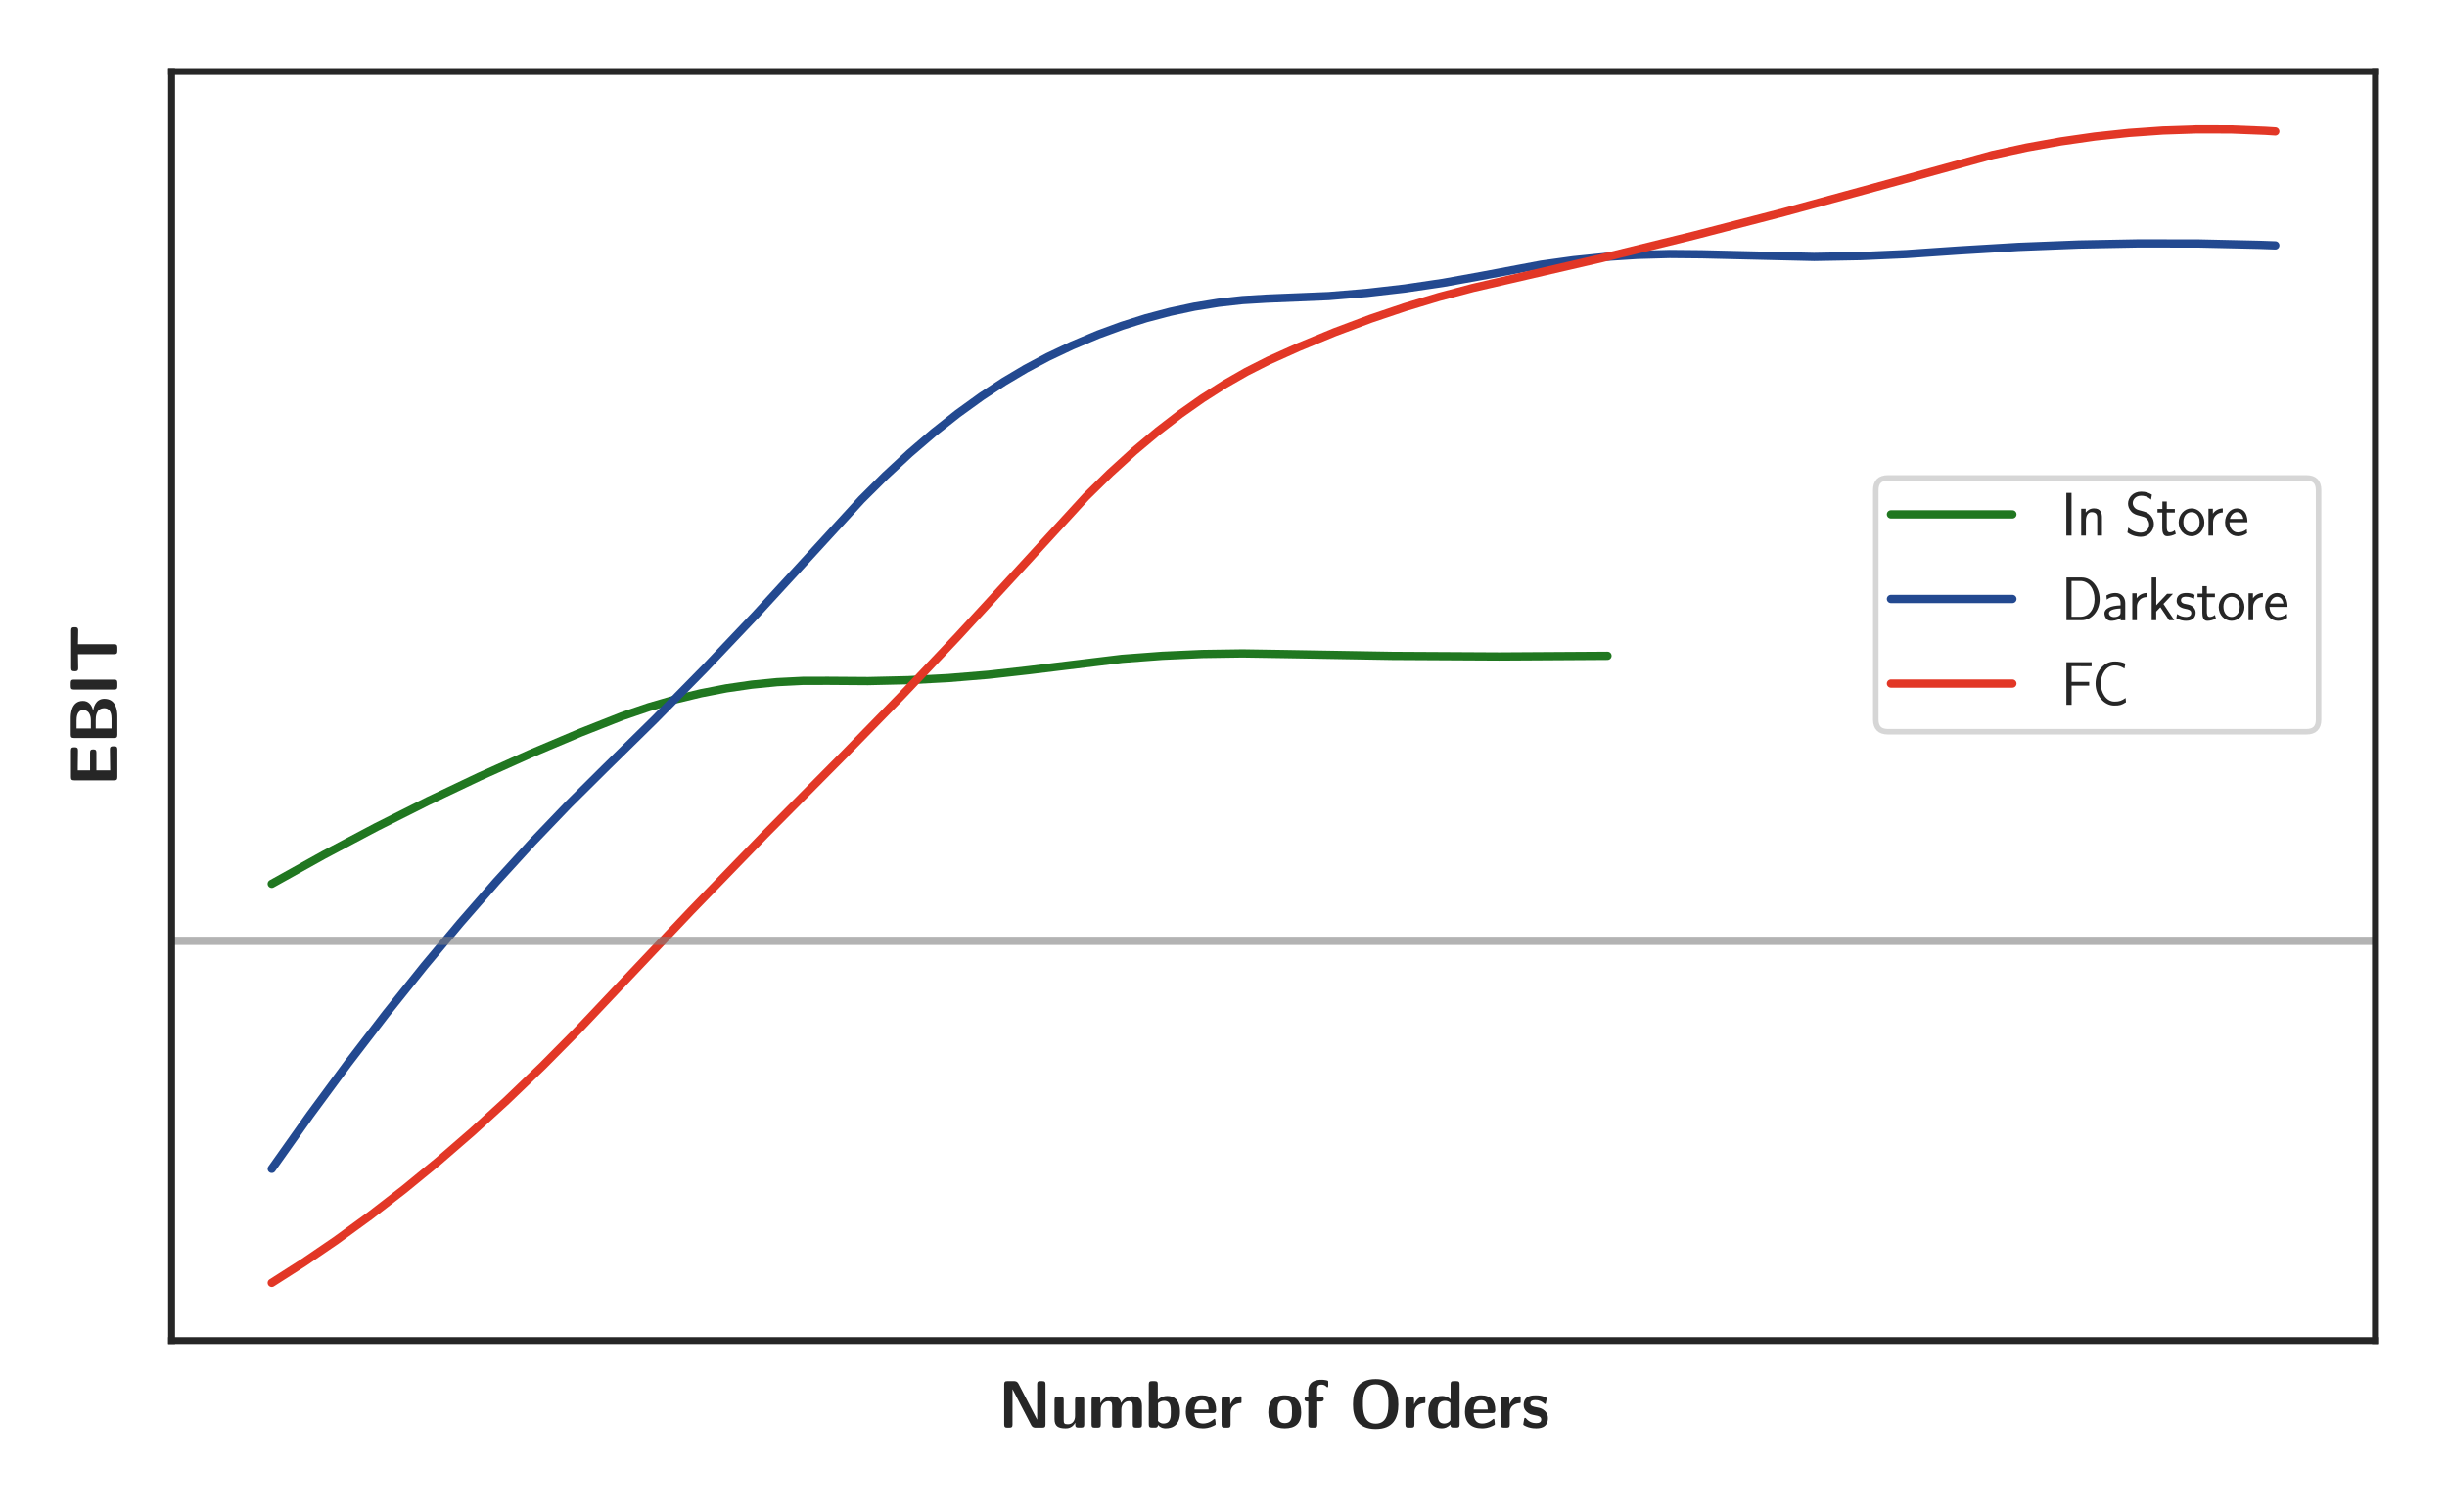 <?xml version="1.0" encoding="utf-8" standalone="no"?>
<!DOCTYPE svg PUBLIC "-//W3C//DTD SVG 1.1//EN"
  "http://www.w3.org/Graphics/SVG/1.1/DTD/svg11.dtd">
<svg xmlns:xlink="http://www.w3.org/1999/xlink" width="443.337pt" height="273.998pt" viewBox="0 0 443.337 273.998" xmlns="http://www.w3.org/2000/svg" version="1.1">
 <defs>
  <style type="text/css">*{stroke-linejoin: round; stroke-linecap: butt}</style>
 </defs>
 <g id="figure_1">
  <g id="patch_1">
   <path d="M 0 273.998 
L 443.337 273.998 
L 443.337 0 
L 0 0 
z
" style="fill: #ffffff"/>
  </g>
  <g id="axes_1">
   <g id="patch_2">
    <path d="M 31.087 242.911 
L 430.377 242.911 
L 430.377 12.96 
L 31.087 12.96 
z
" style="fill: #ffffff"/>
   </g>
   <g id="matplotlib.axis_1">
    <g id="xtick_1">
     <g id="line2d_1"/>
    </g>
    <g id="xtick_2">
     <g id="line2d_2"/>
    </g>
    <g id="xtick_3">
     <g id="line2d_3"/>
    </g>
    <g id="xtick_4">
     <g id="line2d_4"/>
    </g>
    <g id="xtick_5">
     <g id="line2d_5"/>
    </g>
    <g id="text_1">
     <!-- \textbf{Number of Orders} -->
     <g style="fill: #262626" transform="translate(180.822 258.713)scale(0.12 -0.12)">
      <defs>
       <path id="CMSSBX10-4e" d="M 1939 4160 
C 1805 4416 1613 4416 1485 4416 
L 890 4416 
C 659 4416 582 4345 582 4109 
L 582 306 
C 582 76 653 0 890 0 
L 1062 0 
C 1306 0 1370 83 1370 306 
L 1370 3645 
L 1376 3645 
L 3136 255 
C 3270 0 3462 0 3590 0 
L 4186 0 
C 4429 0 4493 83 4493 306 
L 4493 4109 
C 4493 4313 4448 4416 4186 4416 
L 4013 4416 
C 3770 4416 3706 4332 3706 4109 
L 3706 770 
L 3699 770 
L 1939 4160 
z
" transform="scale(0.016)"/>
       <path id="CMSSBX10-75" d="M 3200 2636 
C 3200 2841 3155 2944 2893 2944 
L 2637 2944 
C 2394 2944 2330 2860 2330 2636 
L 2330 1115 
C 2330 692 2106 326 1651 326 
C 1293 326 1254 416 1254 756 
L 1254 2636 
C 1254 2841 1210 2944 947 2944 
L 691 2944 
C 461 2944 384 2873 384 2636 
L 384 814 
C 384 128 755 -64 1421 -64 
C 1594 -64 2048 -64 2349 480 
L 2349 313 
C 2349 108 2394 6 2656 6 
L 2893 6 
C 3136 6 3200 89 3200 313 
L 3200 2636 
z
" transform="scale(0.016)"/>
       <path id="CMSSBX10-6d" d="M 5158 2059 
C 5158 2713 4877 2976 4224 2976 
C 3770 2976 3418 2764 3187 2344 
C 3085 2956 2541 2976 2272 2976 
C 2150 2976 1882 2976 1594 2764 
C 1395 2617 1267 2413 1222 2318 
L 1216 2318 
L 1216 2636 
C 1216 2841 1171 2944 909 2944 
L 691 2944 
C 461 2944 384 2873 384 2636 
L 384 305 
C 384 76 454 0 691 0 
L 947 0 
C 1190 0 1254 83 1254 305 
L 1254 1704 
C 1254 2274 1645 2515 1958 2515 
C 2266 2515 2336 2382 2336 2046 
L 2336 305 
C 2336 76 2406 0 2643 0 
L 2899 0 
C 3142 0 3206 83 3206 305 
L 3206 1704 
C 3206 2274 3597 2515 3910 2515 
C 4218 2515 4288 2382 4288 2046 
L 4288 305 
C 4288 76 4358 0 4595 0 
L 4851 0 
C 5094 0 5158 83 5158 305 
L 5158 2059 
z
" transform="scale(0.016)"/>
       <path id="CMSSBX10-62" d="M 1242 4113 
C 1242 4313 1197 4416 934 4416 
L 698 4416 
C 467 4416 390 4345 390 4113 
L 390 313 
C 390 83 461 6 698 6 
L 954 6 
C 1062 6 1254 6 1261 256 
C 1555 -64 1882 -64 1984 -64 
C 3347 -64 3347 1164 3347 1484 
C 3347 1791 3347 3008 2144 3008 
C 1619 3008 1299 2713 1242 2649 
L 1242 4113 
z
M 1261 2323 
C 1344 2399 1536 2547 1830 2547 
C 2477 2547 2477 1958 2477 1478 
C 2477 1004 2477 396 1760 396 
C 1491 396 1331 556 1261 646 
L 1261 2323 
z
" transform="scale(0.016)"/>
       <path id="CMSSBX10-65" d="M 2758 1388 
C 2906 1388 3066 1395 3066 1683 
C 3066 2520 2682 3072 1728 3072 
C 704 3072 198 2494 198 1510 
C 198 448 806 -64 1811 -64 
C 2054 -64 2419 -32 2842 179 
C 2982 249 3027 268 3027 345 
C 3027 390 3008 578 3002 630 
C 2976 831 2970 837 2912 837 
C 2886 837 2874 837 2803 772 
C 2426 442 2042 396 1837 396 
C 1114 396 1037 973 1018 1388 
L 2758 1388 
z
M 1024 1728 
C 1043 2124 1171 2611 1728 2611 
C 2240 2611 2336 2234 2355 1728 
L 1024 1728 
z
" transform="scale(0.016)"/>
       <path id="CMSSBX10-72" d="M 1242 1456 
C 1242 2057 1747 2304 2150 2329 
C 2266 2335 2278 2335 2278 2502 
L 2278 2803 
C 2278 2931 2278 2976 2163 2976 
C 1984 2976 1517 2911 1216 2222 
L 1210 2222 
L 1210 2636 
C 1210 2841 1165 2944 902 2944 
L 698 2944 
C 467 2944 390 2873 390 2636 
L 390 305 
C 390 76 461 0 698 0 
L 934 0 
C 1178 0 1242 83 1242 305 
L 1242 1456 
z
" transform="scale(0.016)"/>
       <path id="CMSSBX10-6f" d="M 3315 1458 
C 3315 2520 2803 3072 1760 3072 
C 691 3072 198 2500 198 1458 
C 198 403 749 -64 1754 -64 
C 2758 -64 3315 396 3315 1458 
z
M 1760 435 
C 1069 435 1069 1018 1069 1536 
C 1069 2034 1069 2611 1754 2611 
C 2445 2611 2445 2041 2445 1536 
C 2445 1024 2445 435 1760 435 
z
" transform="scale(0.016)"/>
       <path id="CMSSBX10-66" d="M 1402 2483 
L 1709 2483 
C 1786 2483 2016 2483 2016 2713 
C 2016 2944 1786 2944 1709 2944 
L 1382 2944 
L 1382 3653 
C 1382 3822 1382 4083 1798 4083 
C 2003 4083 2131 4024 2259 3900 
C 2304 3848 2323 3835 2355 3835 
C 2438 3835 2438 3900 2438 4005 
L 2438 4300 
C 2438 4454 2432 4460 2214 4505 
C 2029 4544 1894 4544 1798 4544 
C 1318 4544 550 4435 550 3464 
L 550 2944 
C 416 2944 192 2944 192 2713 
C 192 2483 410 2483 550 2483 
L 550 308 
C 550 76 621 0 858 0 
L 1094 0 
C 1338 0 1402 83 1402 308 
L 1402 2483 
z
" transform="scale(0.016)"/>
       <path id="CMSSBX10-4f" d="M 4685 2207 
C 4685 3498 4218 4608 2541 4608 
C 768 4608 390 3383 390 2207 
C 390 1006 806 -128 2534 -128 
C 4186 -128 4685 891 4685 2207 
z
M 2541 384 
C 1331 384 1331 1726 1331 2310 
C 1331 2875 1331 4108 2534 4108 
C 3744 4108 3744 2888 3744 2310 
C 3744 1739 3744 384 2541 384 
z
" transform="scale(0.016)"/>
       <path id="CMSSBX10-64" d="M 3194 4113 
C 3194 4313 3149 4416 2886 4416 
L 2650 4416 
C 2406 4416 2342 4332 2342 4113 
L 2342 2687 
C 2054 2963 1734 3008 1536 3008 
C 237 3008 237 1779 237 1465 
C 237 1171 237 -64 1504 -64 
C 1773 -64 2048 12 2323 307 
C 2323 70 2413 6 2630 6 
L 2886 6 
C 3130 6 3194 89 3194 313 
L 3194 4113 
z
M 2323 806 
C 2323 697 2323 640 2138 512 
C 1978 409 1830 396 1754 396 
C 1107 396 1107 985 1107 1465 
C 1107 1945 1107 2547 1824 2547 
C 2010 2547 2182 2483 2323 2348 
L 2323 806 
z
" transform="scale(0.016)"/>
       <path id="CMSSBX10-73" d="M 2534 914 
C 2534 1277 2342 1503 2227 1607 
C 1971 1840 1747 1879 1478 1931 
C 1126 1995 870 2047 870 2300 
C 870 2565 1082 2617 1331 2617 
C 1760 2617 1990 2455 2157 2313 
C 2221 2248 2234 2248 2259 2248 
C 2323 2248 2336 2306 2342 2332 
C 2355 2384 2419 2745 2419 2777 
C 2419 2879 2080 2969 2010 2995 
C 1754 3065 1549 3072 1382 3072 
C 1094 3072 237 3072 237 2151 
C 237 1833 378 1639 550 1484 
C 774 1277 1024 1231 1389 1160 
C 1574 1128 1901 1069 1901 784 
C 1901 480 1651 435 1402 435 
C 1120 435 762 519 461 882 
C 429 914 410 933 371 933 
C 307 933 294 875 288 836 
C 275 746 198 377 198 313 
C 198 198 672 51 678 44 
C 1030 -64 1293 -64 1402 -64 
C 1728 -64 2534 -39 2534 914 
z
" transform="scale(0.016)"/>
      </defs>
      <use xlink:href="#CMSSBX10-4e" transform="scale(0.996)"/>
      <use xlink:href="#CMSSBX10-75" transform="translate(79.148 0)scale(0.996)"/>
      <use xlink:href="#CMSSBX10-6d" transform="translate(135.05 0)scale(0.996)"/>
      <use xlink:href="#CMSSBX10-62" transform="translate(221.393 0)scale(0.996)"/>
      <use xlink:href="#CMSSBX10-65" transform="translate(280.339 0)scale(0.996)"/>
      <use xlink:href="#CMSSBX10-72" transform="translate(331.26 0)scale(0.996)"/>
      <use xlink:href="#CMSSBX10-6f" transform="translate(404.873 0)scale(0.996)"/>
      <use xlink:href="#CMSSBX10-66" transform="translate(459.668 0)scale(0.996)"/>
      <use xlink:href="#CMSSBX10-4f" transform="translate(529.683 0)scale(0.996)"/>
      <use xlink:href="#CMSSBX10-72" transform="translate(608.831 0)scale(0.996)"/>
      <use xlink:href="#CMSSBX10-64" transform="translate(645.915 0)scale(0.996)"/>
      <use xlink:href="#CMSSBX10-65" transform="translate(701.817 0)scale(0.996)"/>
      <use xlink:href="#CMSSBX10-72" transform="translate(752.737 0)scale(0.996)"/>
      <use xlink:href="#CMSSBX10-73" transform="translate(789.82 0)scale(0.996)"/>
     </g>
    </g>
   </g>
   <g id="matplotlib.axis_2">
    <g id="ytick_1">
     <g id="line2d_6"/>
    </g>
    <g id="ytick_2">
     <g id="line2d_7"/>
    </g>
    <g id="ytick_3">
     <g id="line2d_8"/>
    </g>
    <g id="ytick_4">
     <g id="line2d_9"/>
    </g>
    <g id="ytick_5">
     <g id="line2d_10"/>
    </g>
    <g id="ytick_6">
     <g id="line2d_11"/>
    </g>
    <g id="text_2">
     <!-- \textbf{EBIT} -->
     <g style="fill: #262626" transform="translate(21.262 142.514)rotate(-90)scale(0.12 -0.12)">
      <defs>
       <path id="CMSSBX10-45" d="M 1523 1984 
L 3206 1984 
C 3405 1984 3514 2028 3514 2284 
C 3514 2521 3430 2585 3206 2585 
L 1523 2585 
L 1523 3750 
L 1837 3750 
C 2336 3750 2842 3731 3341 3731 
C 3565 3731 3712 3731 3712 4038 
L 3712 4089 
C 3712 4294 3667 4396 3405 4396 
L 890 4396 
C 659 4396 582 4326 582 4089 
L 582 307 
C 582 76 653 0 890 0 
L 3501 0 
C 3744 0 3808 83 3808 307 
L 3808 396 
C 3808 703 3661 703 3450 703 
C 3117 703 2790 691 2458 691 
C 2298 691 1638 684 1523 678 
L 1523 1984 
z
" transform="scale(0.016)"/>
       <path id="CMSSBX10-42" d="M 890 4416 
C 659 4416 582 4345 582 4108 
L 582 307 
C 582 76 653 0 890 0 
L 2643 0 
C 3117 0 4294 83 4294 1227 
C 4294 2112 3405 2252 3168 2291 
C 3757 2425 4096 2759 4096 3261 
C 4096 4416 2733 4416 2464 4416 
L 890 4416 
z
M 1485 2508 
L 1485 3865 
L 2234 3865 
C 2483 3865 3226 3846 3226 3241 
C 3226 2508 2387 2508 2227 2508 
L 1485 2508 
z
M 1485 550 
L 1485 2048 
L 2291 2048 
C 2515 2048 3405 2048 3405 1239 
C 3405 594 2720 550 2413 550 
L 1485 550 
z
" transform="scale(0.016)"/>
       <path id="CMSSBX10-49" d="M 1530 4109 
C 1530 4313 1485 4416 1222 4416 
L 896 4416 
C 666 4416 589 4345 589 4109 
L 589 306 
C 589 76 659 0 896 0 
L 1222 0 
C 1466 0 1530 83 1530 306 
L 1530 4109 
z
" transform="scale(0.016)"/>
       <path id="CMSSBX10-54" d="M 1875 3731 
L 1875 305 
C 1875 76 1946 0 2182 0 
L 2509 0 
C 2752 0 2816 83 2816 305 
L 2816 3731 
C 3098 3731 3814 3711 4096 3711 
C 4275 3711 4429 3711 4429 4019 
L 4429 4070 
C 4429 4275 4384 4377 4122 4377 
L 563 4377 
C 333 4377 256 4307 256 4070 
L 256 4019 
C 256 3711 410 3711 589 3711 
L 1875 3731 
z
" transform="scale(0.016)"/>
      </defs>
      <use xlink:href="#CMSSBX10-45" transform="scale(0.996)"/>
      <use xlink:href="#CMSSBX10-42" transform="translate(63.927 0)scale(0.996)"/>
      <use xlink:href="#CMSSBX10-49" transform="translate(136.987 0)scale(0.996)"/>
      <use xlink:href="#CMSSBX10-54" transform="translate(169.919 0)scale(0.996)"/>
     </g>
    </g>
   </g>
   <g id="line2d_12">
    <path d="M 49.236 160.153 
L 58.684 154.895 
L 68.131 149.893 
L 77.578 145.148 
L 86.783 140.771 
L 95.988 136.638 
L 105.193 132.748 
L 112.702 129.787 
L 117.547 128.138 
L 122.392 126.732 
L 126.994 125.622 
L 131.597 124.731 
L 136.199 124.06 
L 140.802 123.608 
L 145.404 123.376 
L 150.007 123.364 
L 157.274 123.415 
L 164.541 123.249 
L 171.808 122.866 
L 179.075 122.265 
L 186.342 121.447 
L 203.299 119.383 
L 210.566 118.836 
L 217.833 118.509 
L 225.1 118.403 
L 232.852 118.522 
L 252.231 118.851 
L 271.61 118.957 
L 290.988 118.839 
L 291.231 118.836 
L 291.231 118.836 
" clip-path="url(#p5edf82d4f3)" style="fill: none; stroke: #207720; stroke-width: 1.5; stroke-linecap: round"/>
   </g>
   <g id="line2d_13">
    <path d="M 49.236 211.8 
L 56.14 202.058 
L 63.044 192.688 
L 69.948 183.691 
L 76.851 175.066 
L 83.392 167.239 
L 89.932 159.746 
L 96.472 152.587 
L 103.013 145.763 
L 109.553 139.273 
L 118.637 130.349 
L 127.721 121.103 
L 136.805 111.534 
L 145.889 101.643 
L 156.063 90.534 
L 160.423 86.195 
L 164.783 82.153 
L 169.143 78.408 
L 173.504 74.961 
L 177.864 71.81 
L 181.861 69.183 
L 185.858 66.806 
L 189.855 64.679 
L 194.215 62.614 
L 198.939 60.63 
L 203.299 59.03 
L 207.659 57.654 
L 212.019 56.5 
L 216.38 55.569 
L 220.74 54.862 
L 225.1 54.377 
L 229.46 54.115 
L 240.724 53.65 
L 247.628 53.077 
L 254.532 52.281 
L 261.436 51.259 
L 268.339 50.013 
L 279.24 47.96 
L 285.054 47.152 
L 290.867 46.56 
L 296.681 46.184 
L 302.495 46.023 
L 308.308 46.078 
L 328.656 46.559 
L 337.013 46.407 
L 345.371 46.04 
L 354.818 45.391 
L 365.718 44.736 
L 376.619 44.306 
L 387.52 44.1 
L 398.42 44.118 
L 409.321 44.362 
L 412.228 44.465 
L 412.228 44.465 
" clip-path="url(#p5edf82d4f3)" style="fill: none; stroke: #234990; stroke-width: 1.5; stroke-linecap: round"/>
   </g>
   <g id="line2d_14">
    <path d="M 49.236 232.459 
L 55.05 228.745 
L 60.864 224.778 
L 67.041 220.285 
L 73.218 215.505 
L 79.395 210.439 
L 85.572 205.087 
L 91.749 199.448 
L 98.289 193.165 
L 104.83 186.56 
L 111.733 179.259 
L 125.178 165.065 
L 138.622 151.188 
L 153.156 136.521 
L 163.33 126.092 
L 173.504 115.348 
L 184.041 103.89 
L 196.758 90.006 
L 201.119 85.723 
L 205.479 81.754 
L 209.839 78.097 
L 213.836 75.021 
L 217.833 72.207 
L 221.83 69.656 
L 225.827 67.368 
L 229.824 65.343 
L 235.274 62.896 
L 241.814 60.195 
L 248.355 57.745 
L 254.532 55.661 
L 260.709 53.801 
L 266.886 52.164 
L 273.79 50.575 
L 290.141 46.791 
L 306.855 42.691 
L 323.206 38.454 
L 339.557 33.99 
L 360.995 28.085 
L 367.172 26.744 
L 373.349 25.63 
L 379.526 24.741 
L 385.703 24.079 
L 391.88 23.643 
L 398.057 23.433 
L 404.234 23.449 
L 410.411 23.692 
L 412.228 23.806 
L 412.228 23.806 
" clip-path="url(#p5edf82d4f3)" style="fill: none; stroke: #e23726; stroke-width: 1.5; stroke-linecap: round"/>
   </g>
   <g id="line2d_15">
    <path d="M 31.087 170.482 
L 430.377 170.482 
" clip-path="url(#p5edf82d4f3)" style="fill: none; stroke: #808080; stroke-opacity: 0.6; stroke-width: 1.5; stroke-linecap: round"/>
   </g>
   <g id="patch_3">
    <path d="M 31.087 242.911 
L 31.087 12.96 
" style="fill: none; stroke: #262626; stroke-width: 1.25; stroke-linejoin: miter; stroke-linecap: square"/>
   </g>
   <g id="patch_4">
    <path d="M 430.377 242.911 
L 430.377 12.96 
" style="fill: none; stroke: #262626; stroke-width: 1.25; stroke-linejoin: miter; stroke-linecap: square"/>
   </g>
   <g id="patch_5">
    <path d="M 31.087 242.911 
L 430.377 242.911 
" style="fill: none; stroke: #262626; stroke-width: 1.25; stroke-linejoin: miter; stroke-linecap: square"/>
   </g>
   <g id="patch_6">
    <path d="M 31.087 12.96 
L 430.377 12.96 
" style="fill: none; stroke: #262626; stroke-width: 1.25; stroke-linejoin: miter; stroke-linecap: square"/>
   </g>
  </g>
  <g id="legend_1">
   <g id="patch_7">
    <path d="M 342.044 132.595 
L 417.871 132.595 
Q 420.071 132.595 420.071 130.395 
L 420.071 88.803 
Q 420.071 86.603 417.871 86.603 
L 342.044 86.603 
Q 339.844 86.603 339.844 88.803 
L 339.844 130.395 
Q 339.844 132.595 342.044 132.595 
z
" style="fill: #ffffff; opacity: 0.8; stroke: #cccccc; stroke-linejoin: miter"/>
   </g>
   <g id="line2d_16">
    <path d="M 342.594 93.203 
L 353.594 93.203 
L 364.594 93.203 
" style="fill: none; stroke: #207720; stroke-width: 1.5; stroke-linecap: round"/>
   </g>
   <g id="text_3">
    <!-- In Store -->
    <g style="fill: #262626" transform="translate(373.394 97.053)scale(0.11 -0.11)">
     <defs>
      <path id="CMSS17-49" d="M 1094 4416 
L 557 4416 
L 557 0 
L 1094 0 
L 1094 4416 
z
" transform="scale(0.016)"/>
      <path id="CMSS17-6e" d="M 2618 1878 
C 2618 2283 2522 2816 1798 2816 
C 1389 2816 1120 2604 941 2386 
L 941 2783 
L 474 2783 
L 474 0 
L 960 0 
L 960 1556 
C 960 1962 1114 2425 1549 2425 
C 2112 2425 2131 2045 2131 1826 
L 2131 0 
L 2618 0 
L 2618 1878 
z
" transform="scale(0.016)"/>
      <path id="CMSS17-53" d="M 2797 4230 
C 2515 4396 2208 4544 1690 4544 
C 864 4544 333 3934 333 3309 
C 333 3064 403 2787 653 2504 
C 902 2220 1184 2143 1542 2053 
C 1690 2014 1939 1943 1984 1924 
C 2342 1782 2515 1454 2515 1144 
C 2515 738 2202 307 1645 307 
C 1453 307 890 339 358 829 
L 269 320 
C 794 -64 1363 -128 1651 -128 
C 2438 -128 3002 494 3002 1202 
C 3002 1460 2925 1789 2656 2092 
C 2394 2381 2163 2446 1638 2588 
C 1338 2665 1146 2717 986 2916 
C 877 3058 819 3193 819 3367 
C 819 3728 1126 4121 1690 4121 
C 1971 4121 2336 4063 2707 3715 
L 2797 4230 
z
" transform="scale(0.016)"/>
      <path id="CMSS17-74" d="M 1069 2380 
L 1901 2380 
L 1901 2752 
L 1069 2752 
L 1069 3520 
L 614 3520 
L 614 2752 
L 109 2752 
L 109 2380 
L 602 2380 
L 602 751 
C 602 384 685 -64 1107 -64 
C 1427 -64 1722 25 2003 172 
L 1901 551 
C 1747 416 1562 339 1363 339 
C 1082 339 1069 699 1069 860 
L 1069 2380 
z
" transform="scale(0.016)"/>
      <path id="CMSS17-6f" d="M 2829 1356 
C 2829 2175 2221 2816 1504 2816 
C 768 2816 173 2156 173 1356 
C 173 544 787 -64 1498 -64 
C 2227 -64 2829 563 2829 1356 
z
M 1504 339 
C 1050 339 659 710 659 1407 
C 659 2150 1114 2425 1498 2425 
C 1914 2425 2342 2124 2342 1407 
C 2342 684 1926 339 1504 339 
z
" transform="scale(0.016)"/>
      <path id="CMSS17-72" d="M 954 1369 
C 954 1974 1395 2379 1958 2392 
L 1958 2816 
C 1549 2809 1165 2604 934 2270 
L 934 2783 
L 480 2783 
L 480 0 
L 954 0 
L 954 1369 
z
" transform="scale(0.016)"/>
      <path id="CMSS17-65" d="M 2502 1375 
C 2502 1587 2490 2001 2285 2347 
C 2061 2713 1696 2816 1421 2816 
C 755 2816 192 2184 192 1363 
C 192 579 774 -64 1510 -64 
C 1798 -64 2150 19 2470 249 
C 2470 275 2458 414 2451 421 
C 2451 433 2432 629 2432 655 
C 2125 408 1773 326 1517 326 
C 1107 326 666 667 646 1375 
L 2502 1375 
z
M 698 1728 
C 781 2086 1062 2425 1421 2425 
C 1517 2425 1965 2412 2080 1728 
L 698 1728 
z
" transform="scale(0.016)"/>
     </defs>
     <use xlink:href="#CMSS17-49" transform="scale(0.996)"/>
     <use xlink:href="#CMSS17-6e" transform="translate(25.784 0)scale(0.996)"/>
     <use xlink:href="#CMSS17-53" transform="translate(105.218 0)scale(0.996)"/>
     <use xlink:href="#CMSS17-74" transform="translate(157.266 0)scale(0.996)"/>
     <use xlink:href="#CMSS17-6f" transform="translate(191.098 0)scale(0.996)"/>
     <use xlink:href="#CMSS17-72" transform="translate(235.339 0)scale(0.996)"/>
     <use xlink:href="#CMSS17-65" transform="translate(267.249 0)scale(0.996)"/>
    </g>
   </g>
   <g id="line2d_17">
    <path d="M 342.594 108.534 
L 353.594 108.534 
L 364.594 108.534 
" style="fill: none; stroke: #234990; stroke-width: 1.5; stroke-linecap: round"/>
   </g>
   <g id="text_4">
    <!-- Darkstore -->
    <g style="fill: #262626" transform="translate(373.394 112.384)scale(0.11 -0.11)">
     <defs>
      <path id="CMSS17-44" d="M 570 4416 
L 570 0 
L 2144 0 
C 3194 0 4000 981 4000 2169 
C 4000 3396 3194 4416 2144 4416 
L 570 4416 
z
M 1094 358 
L 1094 4057 
L 2003 4057 
C 2861 4057 3475 3275 3475 2169 
C 3475 1108 2867 358 2003 358 
L 1094 358 
z
" transform="scale(0.016)"/>
      <path id="CMSS17-61" d="M 2406 1789 
C 2406 2399 1978 2816 1402 2816 
C 1120 2816 813 2764 461 2559 
L 499 2133 
C 659 2250 934 2438 1395 2438 
C 1722 2438 1920 2185 1920 1782 
L 1920 1536 
C 896 1504 256 1209 256 711 
C 256 452 416 -64 947 -64 
C 1043 -64 1562 -52 1933 224 
L 1933 -13 
L 2406 -13 
L 2406 1789 
z
M 1920 824 
C 1920 711 1920 559 1728 446 
C 1562 339 1350 326 1261 326 
C 941 326 723 503 723 723 
C 723 1165 1722 1209 1920 1216 
L 1920 824 
z
" transform="scale(0.016)"/>
      <path id="CMSS17-6b" d="M 1696 1686 
L 2688 2735 
L 2074 2735 
L 954 1552 
L 954 4416 
L 480 4416 
L 480 0 
L 947 0 
L 947 891 
L 1376 1342 
L 2278 0 
L 2822 0 
L 1696 1686 
z
" transform="scale(0.016)"/>
      <path id="CMSS17-73" d="M 2061 2623 
C 1683 2803 1389 2816 1197 2816 
C 742 2816 198 2655 198 2009 
C 198 1363 902 1222 1094 1183 
C 1389 1126 1715 1062 1715 742 
C 1715 339 1254 339 1171 339 
C 915 339 563 409 243 639 
L 166 211 
C 531 0 883 -64 1178 -64 
C 1965 -64 2163 416 2163 780 
C 2163 1094 1984 1305 1862 1401 
C 1651 1567 1574 1587 1050 1695 
C 960 1708 646 1779 646 2067 
C 646 2431 1050 2431 1139 2431 
C 1555 2431 1811 2303 1984 2207 
L 2061 2623 
z
" transform="scale(0.016)"/>
     </defs>
     <use xlink:href="#CMSS17-44" transform="scale(0.996)"/>
     <use xlink:href="#CMSS17-61" transform="translate(67.543 0)scale(0.996)"/>
     <use xlink:href="#CMSS17-72" transform="translate(109.862 0)scale(0.996)"/>
     <use xlink:href="#CMSS17-6b" transform="translate(141.772 0)scale(0.996)"/>
     <use xlink:href="#CMSS17-73" transform="translate(187.375 0)scale(0.996)"/>
     <use xlink:href="#CMSS17-74" transform="translate(223.288 0)scale(0.996)"/>
     <use xlink:href="#CMSS17-6f" transform="translate(257.12 0)scale(0.996)"/>
     <use xlink:href="#CMSS17-72" transform="translate(301.361 0)scale(0.996)"/>
     <use xlink:href="#CMSS17-65" transform="translate(333.271 0)scale(0.996)"/>
    </g>
   </g>
   <g id="line2d_18">
    <path d="M 342.594 123.865 
L 353.594 123.865 
L 364.594 123.865 
" style="fill: none; stroke: #e23726; stroke-width: 1.5; stroke-linecap: round"/>
   </g>
   <g id="text_5">
    <!-- FC -->
    <g style="fill: #262626" transform="translate(373.394 127.715)scale(0.11 -0.11)">
     <defs>
      <path id="CMSS17-46" d="M 2918 1984 
L 2918 2374 
L 1101 2374 
L 1101 3993 
L 1882 3993 
C 1958 3993 2035 3987 2112 3987 
L 3168 3987 
L 3168 4403 
L 563 4403 
L 563 0 
L 1101 0 
L 1101 1984 
L 2918 1984 
z
" transform="scale(0.016)"/>
      <path id="CMSS17-43" d="M 3501 705 
C 3072 416 2874 332 2355 332 
C 1459 332 934 1304 934 2191 
C 934 3137 1472 4070 2381 4070 
C 2790 4070 3059 3954 3386 3748 
L 3475 4255 
C 3168 4409 2778 4480 2387 4480 
C 1158 4480 397 3343 397 2191 
C 397 924 1299 -77 2323 -77 
C 2874 -77 3066 -32 3539 268 
L 3501 705 
z
" transform="scale(0.016)"/>
     </defs>
     <use xlink:href="#CMSS17-46" transform="scale(0.996)"/>
     <use xlink:href="#CMSS17-43" transform="translate(50.687 0)scale(0.996)"/>
    </g>
   </g>
  </g>
 </g>
 <defs>
  <clipPath id="p5edf82d4f3">
   <rect x="31.087" y="12.96" width="399.291" height="229.951"/>
  </clipPath>
 </defs>
</svg>
